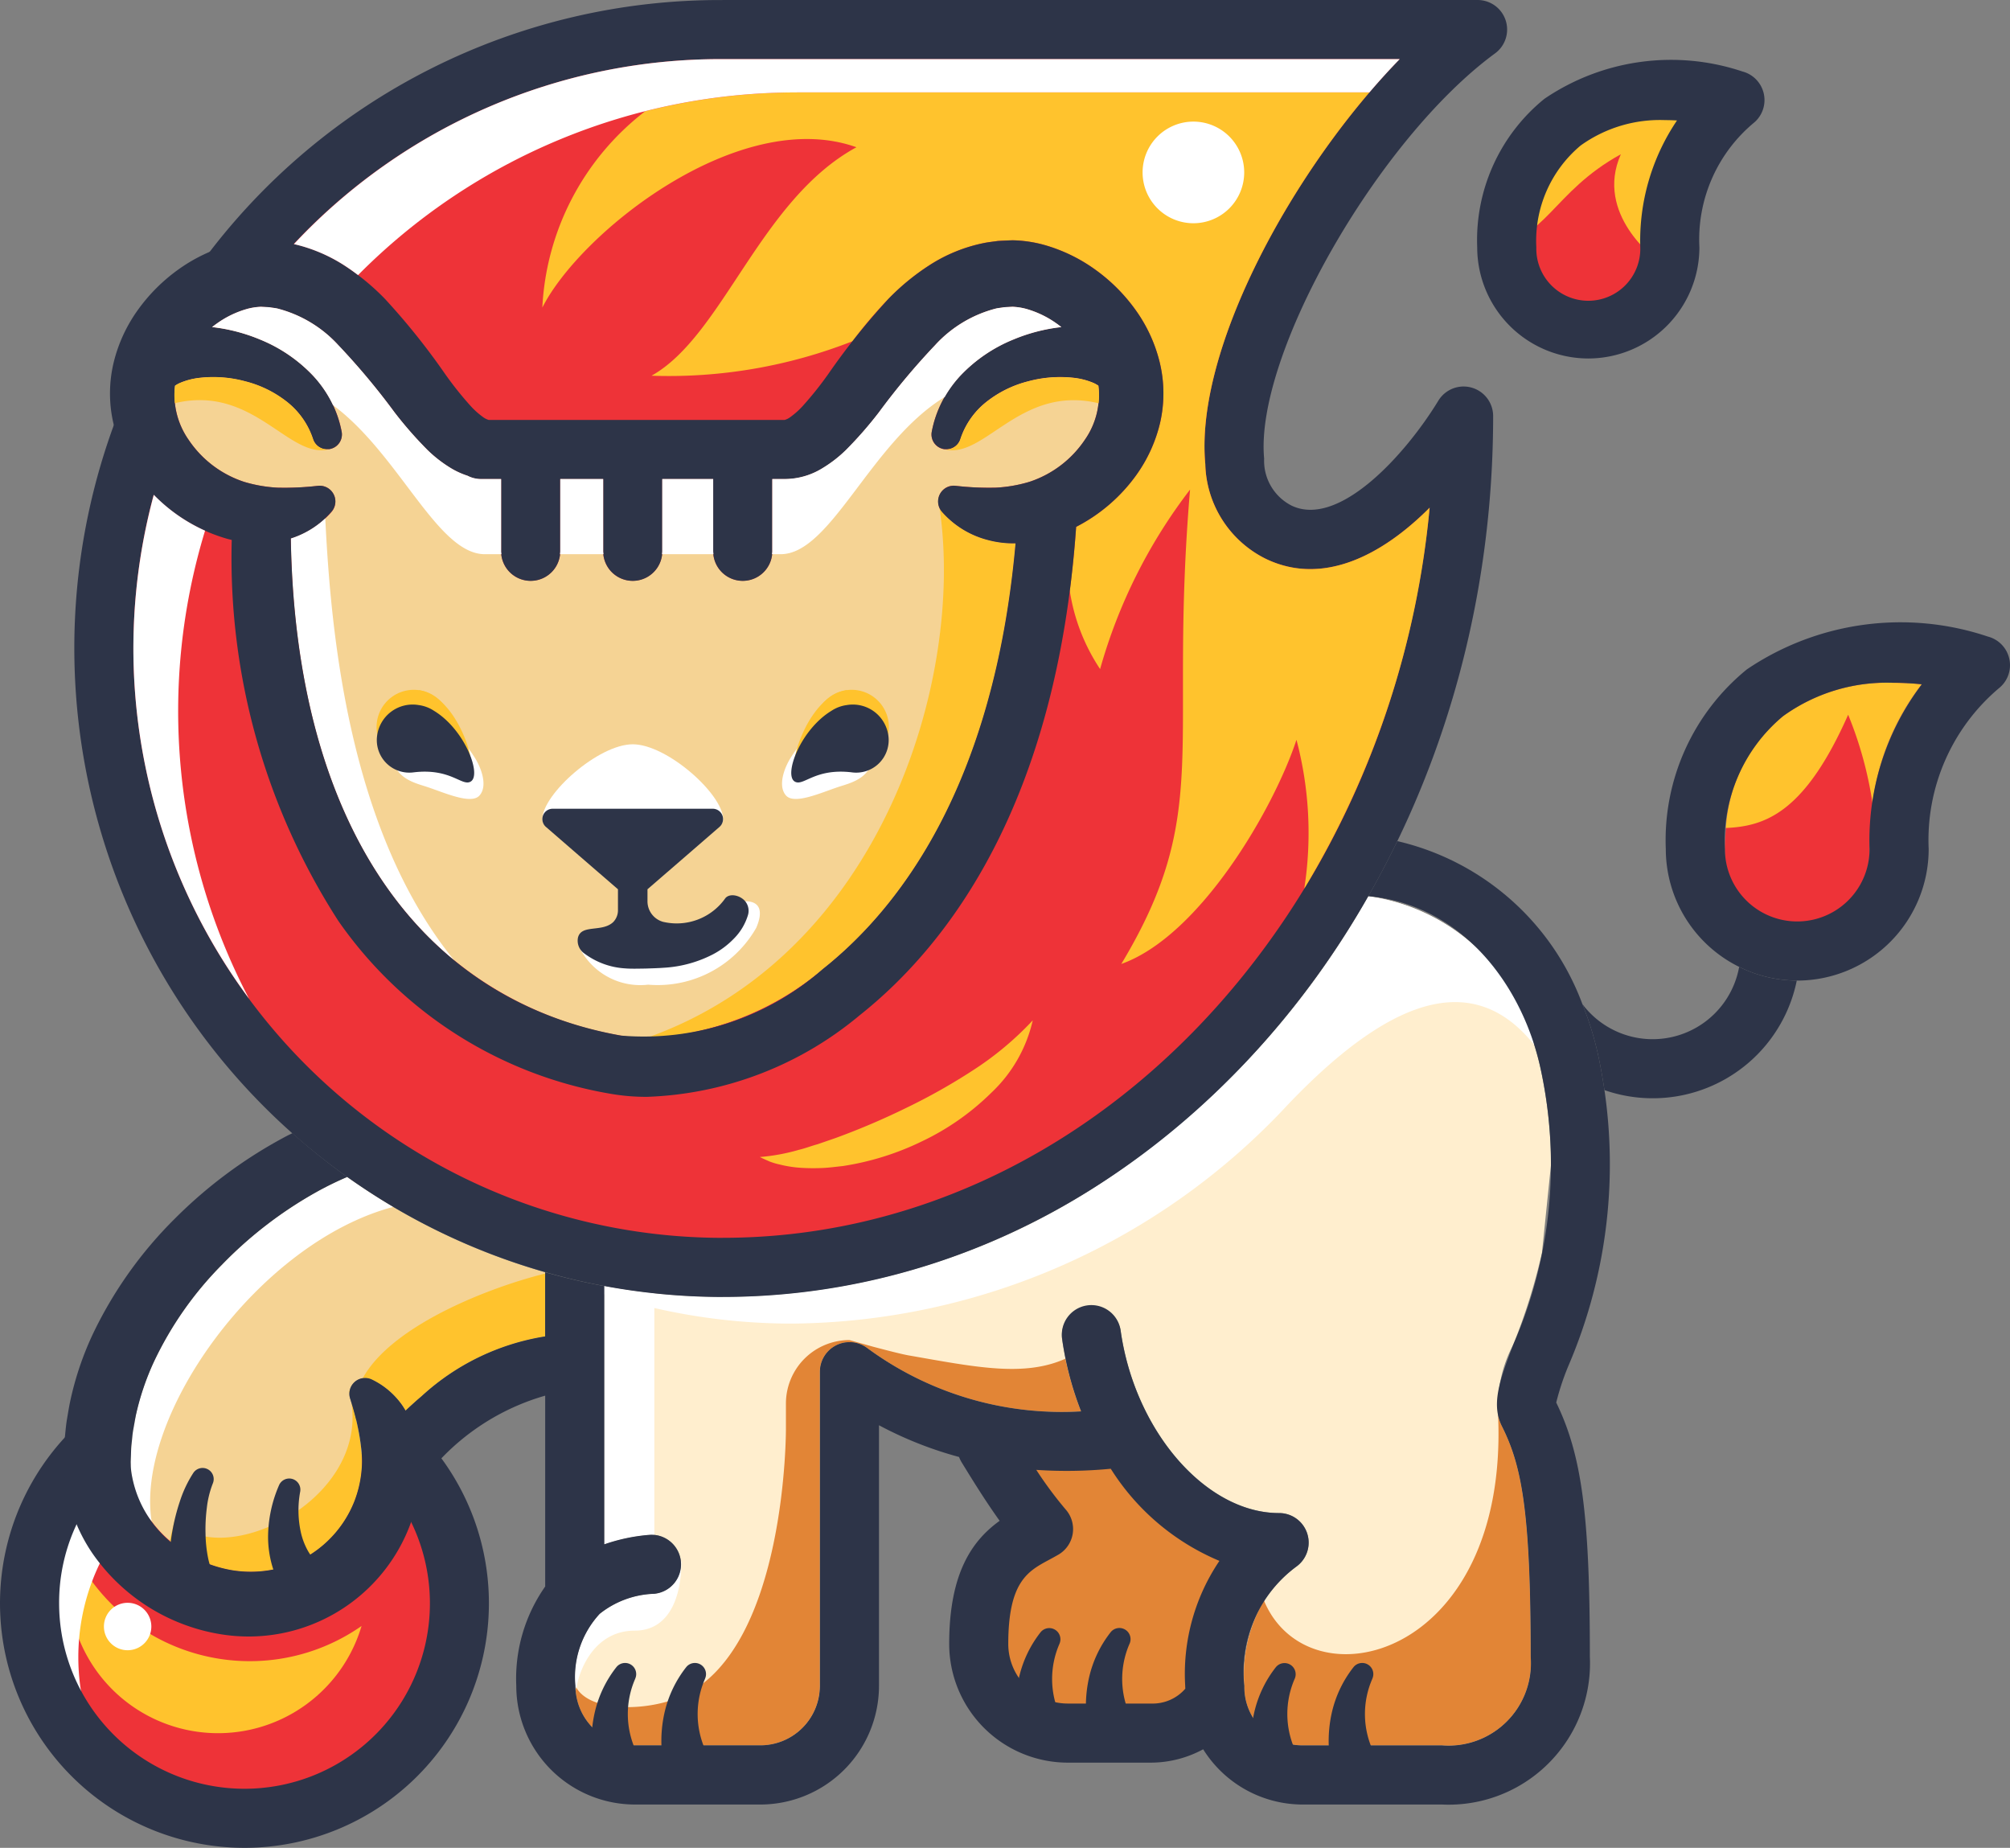<svg id="bff92399-c1a0-4395-a7e7-c5e6cab3db6e" data-name="Layer 1" xmlns="http://www.w3.org/2000/svg" viewBox="0 0 52.224 48"><rect x="0" y="0" width="52.224" height="48" fill="#808080" stroke="none"/><path d="M49.932,17.775a6.354,6.354,0,0,0-1.279,3.091,8.916,8.916,0,0,0-.078,1.19,1.88,1.88,0,1,1-3.759,0c0-.186.01-.37.027-.548a4.052,4.052,0,0,1,1.483-2.905,4.615,4.615,0,0,1,2.863-.866A7.194,7.194,0,0,1,49.932,17.775Z" fill="#ee3338"/><path d="M39.316,34.931a3.486,3.486,0,0,0-.392,1.841v.002a1.372,1.372,0,0,0,.1.274c.507,1.012.747,2.166.747,5.988a2.14,2.14,0,0,1-2.304,2.304h-3.59A1.513,1.513,0,0,1,32.33,43.792a3.83,3.83,0,0,1,.511-2.215,3.366,3.366,0,0,1,.848-.887.768.768,0,0,0-.457-1.386c-1.894,0-3.741-2.118-4.113-4.722a.768.768,0,1,0-1.521.217c.023.167.054.332.086.495a8.325,8.325,0,0,0,.408,1.371,8.514,8.514,0,0,1-5.567-1.651.769.769,0,0,0-1.222.62v8.159a1.547,1.547,0,0,1-1.547,1.547h-3.258a1.548,1.548,0,0,1-1.53-1.318c-.004-.029-.008-.06-.01-.089a1.18,1.18,0,0,1-.008-.14,2.411,2.411,0,0,1,.633-1.87,2.379,2.379,0,0,1,1.411-.521.766.766,0,0,0,.697-.833l-.002-.009a.769.769,0,0,0-.687-.688.871.871,0,0,0-.144,0,4.75,4.75,0,0,0-1.157.246V33.408c.428.08.862.144,1.302.188a16.29,16.29,0,0,0,1.774.094h.01A17.98,17.98,0,0,0,28.46,30.832a21.537,21.537,0,0,0,7.091-7.551,5.19,5.19,0,0,1,4.314,3.865c.069.222.128.446.175.669a12.137,12.137,0,0,1,.261,2.41l-.238,2.32A15.521,15.521,0,0,1,39.316,34.931Z" fill="#ffeece"/><path d="M39.864,27.145c-1.49-1.868-3.578-1.409-6.397,1.544a17.789,17.789,0,0,1-12.868,5.693H20.597A15.95,15.95,0,0,1,15.7,33.62V33.408a16.768,16.768,0,0,0,3.075.282h.01a17.987,17.987,0,0,0,9.674-2.858,21.537,21.537,0,0,0,7.091-7.551A5.19,5.19,0,0,1,39.864,27.145Z" fill="#fff"/><path d="M11.938,41.647a5.586,5.586,0,1,1-.513-2.337A5.528,5.528,0,0,1,11.938,41.647Z" fill="#ee3338"/><path d="M6.489,43.151a5.09,5.09,0,0,1-4.606-2.924,3.889,3.889,0,0,0,7.511,2.01A5.061,5.061,0,0,1,6.489,43.151Z" fill="#ffc32d"/><path d="M2.035,43.047a5.583,5.583,0,0,1,9.033-4.392,5.584,5.584,0,1,0-8.163,7.383A5.557,5.557,0,0,1,2.035,43.047Z" fill="#fff"/><path d="M6.353,48A6.352,6.352,0,0,1,2.012,37.01a.767.767,0,1,1,1.049,1.12A4.773,4.773,0,0,0,1.536,41.648a4.817,4.817,0,1,0,8.391-3.229.768.768,0,1,1,1.14-1.029A6.354,6.354,0,0,1,6.353,48Z" fill="#2d3448"/><path d="M3.932,42.251a.616.616,0,1,1-.616-.616A.616.616,0,0,1,3.932,42.251Z" fill="#fff"/><path d="M17.001,33.596v6.276a.87.87,0,0,0-.144,0,4.74,4.74,0,0,0-1.157.246V33.408C16.128,33.488,16.562,33.552,17.001,33.596Z" fill="#fff"/><path d="M14.164,33.049v1.667a6.163,6.163,0,0,0-3.209,1.553c-.112.093-.258.223-.416.374-.029-.048-.056-.094-.089-.14a2.047,2.047,0,0,0-.795-.67.385.385,0,0,0-.231-.03H9.422a.217.217,0,0,0-.052.012.407.407,0,0,0-.286.328.144.144,0,0,0-.004.049.368.368,0,0,0,.015.13l.016.053a.604.604,0,0,0,.019.061c.067.232.124.436.165.641a5.095,5.095,0,0,1,.097.645,2.434,2.434,0,0,1,.012.284,3.337,3.337,0,0,1-.027.334,2.877,2.877,0,0,1-2.044,2.372,2.988,2.988,0,0,1-1.3.077,3.347,3.347,0,0,1-1.244-.484,3.435,3.435,0,0,1-.382-.285,3.17,3.17,0,0,1-.468-.499,2.603,2.603,0,0,1-.532-1.315c-.004-.053-.01-.102-.01-.154l-.002-.077.002-.092c.008-.121.004-.244.019-.365.014-.121.021-.244.041-.365l.065-.363a6.69,6.69,0,0,1,.474-1.416,9.068,9.068,0,0,1,1.762-2.514A10.569,10.569,0,0,1,8.233,30.958c.258-.144.52-.27.788-.386.386.275.785.535,1.194.778A16.856,16.856,0,0,0,14.164,33.049Z" fill="#f5d394"/><path d="M3.94,39.523a2.611,2.611,0,0,1-.532-1.315c-.003-.053-.01-.102-.01-.154l-.002-.077.002-.093c.008-.12.004-.243.02-.365.013-.12.021-.243.04-.365l.065-.363a6.684,6.684,0,0,1,.474-1.416A9.057,9.057,0,0,1,5.76,32.861a10.566,10.566,0,0,1,2.474-1.902,8.75,8.75,0,0,1,.787-.386c.386.275.786.535,1.195.778C6.727,32.277,3.507,36.767,3.94,39.523Z" fill="#fff"/><path d="M31.792,43.933A2.796,2.796,0,0,1,29.915,45.115H27.744A2.313,2.313,0,0,1,25.43,42.8a3.053,3.053,0,0,1,1.966-3.107c-.609-.823-1.295-1.321-1.731-2.035l.001-.001a25.01,25.01,0,0,0,3.843-.179,4.849,4.849,0,0,0,3.953,2.689,4.14,4.14,0,0,0-1.672,3.721C31.791,43.904,31.791,43.917,31.792,43.933Z" fill="#e28536"/><path d="M17.704,40.558c0,1.036-.38,1.8-1.21,1.8-1.171,0-1.526,1.267-1.526,1.618,0,.016-.002.031-.002.045a1.559,1.559,0,0,1-.017-.228,2.415,2.415,0,0,1,.633-1.87,2.376,2.376,0,0,1,1.411-.52.767.767,0,0,0,.697-.833l-.002-.01Z" fill="#fff"/><path d="M28.09,36.664a8.516,8.516,0,0,1-5.567-1.651.769.769,0,0,0-1.221.62v8.16a1.548,1.548,0,0,1-1.547,1.546H16.496a1.549,1.549,0,0,1-1.53-1.318c-.004-.029-.008-.059-.01-.089l.012-.105c.372.675,1.927.63,2.801.211,2.676-1.282,2.651-6.923,2.651-6.923v-.656a1.649,1.649,0,0,1,1.651-1.649s.29.082.627.176c.338.089.722.189.908.222,1.712.298,2.995.572,4.076.086A8.411,8.411,0,0,0,28.09,36.664Z" fill="#e28536"/><path d="M14.164,33.082v1.634a6.162,6.162,0,0,0-3.209,1.553c-.112.093-.258.223-.417.374-.03-.048-.056-.094-.088-.14a2.048,2.048,0,0,0-.795-.67.385.385,0,0,0-.231-.03C10.174,34.431,12.7,33.446,14.164,33.082Z" fill="#ffc32d"/><path d="M39.771,43.035a2.14,2.14,0,0,1-2.304,2.304h-3.59a1.513,1.513,0,0,1-1.548-1.547,3.828,3.828,0,0,1,.511-2.215c1.151,2.767,6.355,1.534,6.084-4.804a1.367,1.367,0,0,0,.1.275C39.531,38.059,39.771,39.213,39.771,43.035Z" fill="#e28536"/><path d="M9.081,36.19c-.006-.023-.012-.046-.017-.069l.021.021A.144.144,0,0,0,9.081,36.19Z" fill="#ffc32d"/><path d="M9.406,38.005a3.304,3.304,0,0,1-.027.334,2.878,2.878,0,0,1-2.044,2.373,3,3,0,0,1-1.3.077A3.347,3.347,0,0,1,4.79,40.306a3.448,3.448,0,0,1-.382-.285l.131-.531c1.154,1.329,4.991-.43,4.592-3.055.067.232.124.436.165.642a5.25,5.25,0,0,1,.097.645A2.433,2.433,0,0,1,9.406,38.005Z" fill="#ffc32d"/><path d="M7.446,41.401A2.125,2.125,0,0,1,7.07,40.668a2.716,2.716,0,0,1-.105-.735,3.408,3.408,0,0,1,.282-1.345A.289.289,0,0,1,7.8,38.745l-.002.011A2.661,2.661,0,0,0,7.825,39.84a1.784,1.784,0,0,0,.182.457,1.002,1.002,0,0,0,.27.306.586.586,0,1,1-.669.962.611.611,0,0,1-.122-.113Z" fill="#2d3448"/><path d="M4.735,41.637a1.706,1.706,0,0,1-.135-.178,1.286,1.286,0,0,1-.074-.155.76.76,0,0,1-.047-.14l-.032-.13a2.715,2.715,0,0,1-.041-.452,4.48,4.48,0,0,1,.073-.813,5.279,5.279,0,0,1,.195-.771,3.115,3.115,0,0,1,.351-.74.289.289,0,0,1,.507.27l-.005.013a2.49,2.49,0,0,0-.153.627,4.4,4.4,0,0,0-.034.672,3.51,3.51,0,0,0,.07.647,1.61,1.61,0,0,0,.08.268l.025.043c.007.017.014.03.021.03.005.001.012.015.011.006a.062.062,0,0,0-.021-.035.576.576,0,1,1-.791.838Z" fill="#2d3448"/><path d="M15.421,45.81a3.334,3.334,0,0,1,.034-1.337,2.977,2.977,0,0,1,.558-1.164.289.289,0,0,1,.492.295l-.002.007a2.281,2.281,0,0,0,.026,1.884.583.583,0,0,1-1.056.495.628.628,0,0,1-.046-.145Z" fill="#2d3448"/><path d="M17.235,45.81a3.351,3.351,0,0,1,.034-1.337,2.979,2.979,0,0,1,.558-1.164.289.289,0,0,1,.492.295l-.002.007a2.284,2.284,0,0,0,.026,1.884.583.583,0,0,1-1.056.495.663.663,0,0,1-.046-.145Z" fill="#2d3448"/><path d="M32.556,45.81a3.362,3.362,0,0,1,.034-1.337,2.977,2.977,0,0,1,.558-1.164.29.29,0,0,1,.493.295l-.003.007a2.281,2.281,0,0,0,.027,1.884.584.584,0,0,1-1.056.495.625.625,0,0,1-.045-.145Z" fill="#2d3448"/><path d="M34.573,45.81a3.351,3.351,0,0,1,.034-1.337,2.976,2.976,0,0,1,.558-1.164.289.289,0,0,1,.492.295l-.002.007a2.281,2.281,0,0,0,.026,1.884.583.583,0,1,1-1.056.495.663.663,0,0,1-.046-.145Z" fill="#2d3448"/><path d="M26.445,44.9a3.349,3.349,0,0,1,.034-1.337,2.976,2.976,0,0,1,.558-1.164.29.29,0,0,1,.492.296l-.002.006a2.281,2.281,0,0,0,.026,1.884.583.583,0,1,1-1.056.495.665.665,0,0,1-.046-.145Z" fill="#2d3448"/><path d="M28.265,44.9a3.364,3.364,0,0,1,.034-1.337,2.977,2.977,0,0,1,.558-1.164.29.29,0,0,1,.493.296l-.003.006a2.281,2.281,0,0,0,.027,1.884.584.584,0,0,1-1.056.495.622.622,0,0,1-.045-.145Z" fill="#2d3448"/><path d="M39.148,6.425a2.119,2.119,0,0,0,4.237,0A4.723,4.723,0,0,1,45.077,2.6C41.458,1.655,39.148,3.491,39.148,6.425Z" fill="#ee3338"/><path d="M49.931,17.775a6.354,6.354,0,0,0-1.279,3.091,9.924,9.924,0,0,0-.633-2.3c-1.129,2.55-2.156,2.897-3.177,2.942a4.053,4.053,0,0,1,1.483-2.905,4.615,4.615,0,0,1,2.863-.866A7.166,7.166,0,0,1,49.931,17.775Z" fill="#ffc32d"/><path d="M38.681,6.414c1.492-.154,1.639-1.422,3.432-2.407-.693,1.564.927,2.735.927,2.735L44.403,3.62,44.014,2.216,40.78,2.736Z" fill="#ffc32d"/><path d="M38.326,10.807a24.241,24.241,0,0,1-3.329,12.418c-3.507,5.898-9.421,9.697-15.922,9.697h-.002A16.089,16.089,0,0,1,4.117,10.936l.941-1.684,1.125-2.014a16.044,16.044,0,0,1,12.89-6.47h19.616c-3.964,2.909-8.51,11.457-5.164,13.059C35.303,14.678,37.307,12.482,38.326,10.807Z" fill="#ee3338"/><path d="M28.189,11.422a2.78,2.78,0,0,1-1.444,1.095,3.671,3.671,0,0,1-.87.15,7.384,7.384,0,0,1-1.025-.045l-.033-.004a.396.396,0,0,0-.298.094.421.421,0,0,0-.052.576,2.378,2.378,0,0,0,1.214.741,2.501,2.501,0,0,0,.706.084c-.559,6.272-3.003,9.47-5.01,11.06a7.608,7.608,0,0,1-4.569,1.783h-.002a3.937,3.937,0,0,1-.668-.054,9.349,9.349,0,0,1-4.334-1.954l-.002-.002c-2.664-2.186-4.161-5.966-4.244-10.96a2.39,2.39,0,0,0,.894-.522,1.673,1.673,0,0,0,.169-.175.411.411,0,0,0-.351-.67l-.031.004a7.402,7.402,0,0,1-1.025.045,3.667,3.667,0,0,1-.869-.15A2.783,2.783,0,0,1,4.898,11.422a2.04,2.04,0,0,1-.351-1.404.934.934,0,0,1,.126-.071,1.858,1.858,0,0,1,.505-.133,3.171,3.171,0,0,1,1.192.091A2.873,2.873,0,0,1,7.457,10.44a2.029,2.029,0,0,1,.673.96l.004.009a.385.385,0,0,0,.745-.183,2.805,2.805,0,0,0-.223-.695v-.002a2.984,2.984,0,0,0-.539-.784,3.949,3.949,0,0,0-1.365-.926,4.6,4.6,0,0,0-1.242-.32c.037-.029.075-.058.113-.086a2.519,2.519,0,0,1,.793-.385,1.584,1.584,0,0,1,.365-.058l.215.012c.069.013.141.017.21.033a3.227,3.227,0,0,1,1.587.954,18.476,18.476,0,0,1,1.46,1.745,10.678,10.678,0,0,0,.858.982,3.475,3.475,0,0,0,.624.477,2.008,2.008,0,0,0,.417.187.743.743,0,0,0,.344.084H13.02V14.32c0,.026.002.051.004.077a.768.768,0,0,0,1.528,0c.002-.025.004-.05.004-.077V12.441h1.115V14.32c0,.026.002.051.004.077a.768.768,0,0,0,1.528,0c.002-.025.004-.05.004-.077V12.441H18.53V14.32c0,.026.002.051.004.077a.768.768,0,0,0,1.528,0c.002-.025.004-.05.004-.077V12.441h.321a1.853,1.853,0,0,0,.967-.271,3.501,3.501,0,0,0,.624-.477,10.47,10.47,0,0,0,.858-.982,18.461,18.461,0,0,1,1.459-1.745,3.219,3.219,0,0,1,1.588-.954c.069-.016.14-.02.209-.033l.213-.012a1.588,1.588,0,0,1,.367.058,2.516,2.516,0,0,1,.791.385c.04.029.077.058.115.086a4.592,4.592,0,0,0-1.242.32,3.969,3.969,0,0,0-1.367.926,2.966,2.966,0,0,0-.422.567,2.788,2.788,0,0,0-.338.914.384.384,0,0,0,.744.183L24.956,11.4a2.022,2.022,0,0,1,.675-.96,2.866,2.866,0,0,1,1.085-.534,3.177,3.177,0,0,1,1.192-.091,1.846,1.846,0,0,1,.507.133,1.016,1.016,0,0,1,.124.071A2.022,2.022,0,0,1,28.189,11.422Z" fill="#f5d394"/><path d="M15.084,24.668a1.768,1.768,0,0,0,1.756.91,2.947,2.947,0,0,0,2.81-1.479c.425-.999-.733-.667-.862-.479a11.524,11.524,0,0,1-.806.97l-1.867.013Z" fill="#fff"/><path d="M16.44,19.334c-.894,0-2.349,1.3-2.349,1.945,0,.405,1.059.461,2.349.462,1.29-.001,2.348-.058,2.348-.462C18.788,20.634,17.333,19.334,16.44,19.334Z" fill="#fff"/><path d="M26.387,14.114c-.558,6.272-3.003,9.47-5.01,11.06a7.609,7.609,0,0,1-4.569,1.783c6.064-2.139,8.264-9.279,7.604-13.759a.401.401,0,0,0,.056.092,2.377,2.377,0,0,0,1.214.741A2.497,2.497,0,0,0,26.387,14.114Z" fill="#ffc32d"/><path d="M11.801,24.945c-2.664-2.186-4.162-5.967-4.244-10.96a2.404,2.404,0,0,0,.894-.523C8.597,16.437,9.058,21.574,11.801,24.945Z" fill="#fff"/><path d="M43.263,3.12a3.53,3.53,0,0,0-2.196.661,3.227,3.227,0,0,0-1.15,2.644,1.351,1.351,0,1,0,2.701,0A5.577,5.577,0,0,1,43.572,3.129C43.468,3.123,43.364,3.12,43.263,3.12ZM41.268,9.312a2.89,2.89,0,0,1-2.887-2.887,4.723,4.723,0,0,1,1.747-3.859,5.852,5.852,0,0,1,5.144-.709.768.768,0,0,1,.312,1.32,3.943,3.943,0,0,0-1.43,3.248A2.89,2.89,0,0,1,41.268,9.312Z" fill="#2d3448"/><path d="M39.12.528A.767.767,0,0,0,38.39,0H18.775l-.008.001A16.702,16.702,0,0,0,5.27,6.779a.768.768,0,0,0,.156,1.075A.768.768,0,0,0,6.5,7.697a15.18,15.18,0,0,1,12.274-6.161H36.366c-2.762,2.837-5.33,7.531-5.05,10.519a2.821,2.821,0,0,0,1.578,2.464c1.465.701,3.001-.077,4.251-1.331-1.029,10.654-8.875,18.966-18.37,18.966l-.007.001A15.319,15.319,0,0,1,4.534,11.217a.768.768,0,0,0-1.428-.565A16.856,16.856,0,0,0,18.774,33.691l.011-.001C29.82,33.684,38.795,23.42,38.795,10.806a.768.768,0,0,0-1.423-.399c-.863,1.416-2.591,3.312-3.814,2.727a1.307,1.307,0,0,1-.713-1.222C32.594,9.234,35.79,3.627,38.844,1.387A.768.768,0,0,0,39.12.528Z" fill="#2d3448"/><path d="M37.145,13.188c-1.249,1.253-2.786,2.032-4.251,1.331a2.821,2.821,0,0,1-1.578-2.464C31.063,9.353,33.139,5.258,35.58,2.4H20.707l-.001.001a16.093,16.093,0,0,0-3.943.489,6.862,6.862,0,0,0-2.672,5.1c.993-1.965,5.13-5.247,8.161-4.165C19.743,5.19,18.789,8.717,16.928,9.76a13.06,13.06,0,0,0,5.224-.897,11.347,11.347,0,0,1,.933-1.101,6.056,6.056,0,0,1,1.073-.879,4.112,4.112,0,0,1,1.384-.566c.126-.026.254-.039.381-.058.128-.009.255-.013.383-.018a3.366,3.366,0,0,1,.811.117,4.248,4.248,0,0,1,1.345.649,4.555,4.555,0,0,1,1.036,1.035,3.933,3.933,0,0,1,.634,1.374,3.435,3.435,0,0,1,.013,1.555,3.843,3.843,0,0,1-.625,1.373,4.378,4.378,0,0,1-1.559,1.341c-.041.576-.097,1.127-.166,1.659a5.029,5.029,0,0,0,.788,2.036A13.759,13.759,0,0,1,30.92,12.718c-.567,6.724.606,8.342-1.786,12.322,2.053-.73,3.969-4.053,4.551-5.823a9.454,9.454,0,0,1,.203,3.865A23.272,23.272,0,0,0,37.145,13.188Z" fill="#ffc32d"/><path d="M28.188,11.422a2.782,2.782,0,0,1-1.444,1.095,3.703,3.703,0,0,1-.869.151,7.529,7.529,0,0,1-1.026-.046l-.033-.003a.409.409,0,0,0-.349.669,2.378,2.378,0,0,0,1.213.743,2.556,2.556,0,0,0,.706.083c-.559,6.271-3.003,9.47-5.01,11.06a7.056,7.056,0,0,1-5.24,1.727c-5.349-.954-8.46-5.653-8.58-12.915a2.333,2.333,0,0,0,1.062-.698.408.408,0,0,0-.349-.669l-.031.003a7.541,7.541,0,0,1-1.026.046,3.694,3.694,0,0,1-.869-.151,2.775,2.775,0,0,1-1.444-1.095A2.03,2.03,0,0,1,4.547,10.02a.799.799,0,0,1,.126-.071,1.837,1.837,0,0,1,.506-.133,3.187,3.187,0,0,1,1.191.09,2.893,2.893,0,0,1,1.087.534A2.037,2.037,0,0,1,8.131,11.4l.003.009a.385.385,0,0,0,.745-.184,2.915,2.915,0,0,0-.761-1.482,3.941,3.941,0,0,0-1.367-.925A4.547,4.547,0,0,0,5.509,8.497c.037-.029.075-.058.114-.085a2.546,2.546,0,0,1,.792-.386A1.574,1.574,0,0,1,6.781,7.97l.214.011c.069.013.14.018.209.033a3.229,3.229,0,0,1,1.588.954,18.412,18.412,0,0,1,1.46,1.744,9.979,9.979,0,0,0,.859.981,3.35,3.35,0,0,0,.622.479,2.099,2.099,0,0,0,.417.188.766.766,0,0,0,.344.085H13.02v1.876a.768.768,0,1,0,1.536,0v-1.876h1.116v1.876a.768.768,0,1,0,1.536,0v-1.876H18.53v1.876a.768.768,0,1,0,1.536,0v-1.876h.321a1.871,1.871,0,0,0,.967-.272,3.354,3.354,0,0,0,.623-.479,10.182,10.182,0,0,0,.859-.981A18.561,18.561,0,0,1,24.294,8.967a3.236,3.236,0,0,1,1.588-.954c.069-.015.14-.02.21-.033l.213-.011a1.582,1.582,0,0,1,.366.056,2.542,2.542,0,0,1,.791.386c.04.027.077.057.114.085a4.555,4.555,0,0,0-1.242.321,3.946,3.946,0,0,0-1.366.925,2.916,2.916,0,0,0-.761,1.482.385.385,0,0,0,.745.184l.003-.009a2.037,2.037,0,0,1,.674-.961,2.889,2.889,0,0,1,1.086-.534,3.191,3.191,0,0,1,1.192-.09,1.852,1.852,0,0,1,.506.133.823.823,0,0,1,.125.071A2.026,2.026,0,0,1,28.188,11.422ZM30.133,9.417a3.919,3.919,0,0,0-.635-1.374A4.523,4.523,0,0,0,28.462,7.008a4.236,4.236,0,0,0-1.344-.649,3.326,3.326,0,0,0-.811-.117c-.129.005-.255.01-.383.018-.127.018-.255.031-.381.058a4.106,4.106,0,0,0-1.385.566,6.066,6.066,0,0,0-1.074.879,17.866,17.866,0,0,0-1.561,1.949,8.921,8.921,0,0,1-.677.846,2.079,2.079,0,0,1-.303.27.468.468,0,0,1-.157.081H12.7a.477.477,0,0,1-.158-.081,2.116,2.116,0,0,1-.303-.27,8.92,8.92,0,0,1-.676-.846,17.877,17.877,0,0,0-1.562-1.949,6.052,6.052,0,0,0-1.073-.879,4.109,4.109,0,0,0-1.385-.566c-.125-.026-.253-.039-.381-.058-.127-.009-.255-.013-.382-.018a3.322,3.322,0,0,0-.811.117A4.248,4.248,0,0,0,4.624,7.008,4.555,4.555,0,0,0,3.588,8.043,3.934,3.934,0,0,0,2.953,9.417a3.446,3.446,0,0,0-.012,1.555,3.856,3.856,0,0,0,.624,1.373,4.345,4.345,0,0,0,2.348,1.654c.035.01.072.018.108.027A17.406,17.406,0,0,0,8.79,23.921a10.818,10.818,0,0,0,7.077,4.492,5.401,5.401,0,0,0,.941.079A9.095,9.095,0,0,0,22.33,26.378c2.307-1.828,5.128-5.508,5.63-12.692a4.396,4.396,0,0,0,1.56-1.341,3.842,3.842,0,0,0,.624-1.373A3.435,3.435,0,0,0,30.133,9.417Z" fill="#2d3448"/><path d="M19.387,23.446c-.117-.181-.414-.259-.539-.117a1.546,1.546,0,0,1-1.624.616.554.554,0,0,1-.401-.539v-.306l1.016-.879.855-.741a.269.269,0,0,0-.176-.472H14.36a.269.269,0,0,0-.176.472l.855.741,1.017.879v.531a.441.441,0,0,1-.124.322c-.292.273-.828.049-.915.403a.405.405,0,0,0,.163.41,1.963,1.963,0,0,0,1.06.389c.173.014.347.006.521.005l.26-.009.13-.006.153-.01a3.173,3.173,0,0,0,1.222-.346,2.129,2.129,0,0,0,.547-.412,1.466,1.466,0,0,0,.363-.614A.392.392,0,0,0,19.387,23.446Z" fill="#2d3448"/><path d="M22.668,19.35c-.082-.528-.281-.684-.839-.614a1.207,1.207,0,0,0-.199.044l-.006.002a2.104,2.104,0,0,0-1.047.851c-.203.298-.377.785-.153,1.033.217.239.891-.068,1.356-.223C22.123,20.328,22.799,20.198,22.668,19.35Z" fill="#fff"/><path d="M21.169,19.011a.967.967,0,1,0,.833-1.084A.968.968,0,0,0,21.169,19.011Z" fill="#ffc32d"/><path d="M22.002,17.927c-1.007.132-1.624,2.096-1.283,2.297.227.134-.113-.163,1.535-.38" fill="#ffc32d"/><path d="M23.086,19.147a.932.932,0,0,0-1.085-.832.948.948,0,0,0-.398.149c-.801.485-1.247,1.664-.954,1.838.227.134.515-.353,1.477-.24A.844.844,0,0,0,23.086,19.147Z" fill="#2d3448"/><path d="M10.213,19.35c.081-.528.28-.684.839-.614a1.225,1.225,0,0,1,.199.044l.005.002a2.102,2.102,0,0,1,1.048.851c.203.298.377.785.153,1.033-.217.239-.891-.068-1.357-.223C10.757,20.328,10.081,20.198,10.213,19.35Z" fill="#fff"/><path d="M11.71,19.011a.967.967,0,1,1-.833-1.084A.968.968,0,0,1,11.71,19.011Z" fill="#ffc32d"/><path d="M10.878,17.927c1.007.132,1.624,2.096,1.284,2.297-.227.134.112-.163-1.536-.38" fill="#ffc32d"/><path d="M9.794,19.147a.931.931,0,0,1,1.084-.832.948.948,0,0,1,.398.149c.801.485,1.247,1.664.954,1.838-.227.134-.515-.353-1.477-.24A.844.844,0,0,1,9.794,19.147Z" fill="#2d3448"/><path d="M19.743,30.055a5.12,5.12,0,0,0,1.015-.187c.162-.038.323-.101.482-.144l.475-.164a18.887,18.887,0,0,0,1.833-.782,15.512,15.512,0,0,0,1.723-.97,8.167,8.167,0,0,0,1.562-1.303,3.706,3.706,0,0,1-1.078,1.882,6.581,6.581,0,0,1-1.787,1.254,7.151,7.151,0,0,1-2.072.649c-.182.019-.361.044-.544.051a5.25,5.25,0,0,1-.55-.006,3.018,3.018,0,0,1-.546-.086,1.701,1.701,0,0,1-.264-.079C19.905,30.131,19.822,30.096,19.743,30.055Z" fill="#ffc32d"/><path d="M32.327,4.479a1.32,1.32,0,1,1-1.32-1.32A1.32,1.32,0,0,1,32.327,4.479Z" fill="#fff"/><path d="M12.597,14.396h.431c-.002-.025-.008-.05-.008-.077V12.443h-.527a.756.756,0,0,1-.344-.085,2.063,2.063,0,0,1-.416-.187,3.39,3.39,0,0,1-.623-.479,10.261,10.261,0,0,1-.859-.98A18.353,18.353,0,0,0,8.792,8.967,3.242,3.242,0,0,0,7.204,8.013c-.069-.015-.14-.019-.209-.033l-.214-.011a1.586,1.586,0,0,0-.366.057,2.52,2.52,0,0,0-.791.385c-.04.027-.077.057-.114.085a4.556,4.556,0,0,1,1.242.322,3.931,3.931,0,0,1,1.366.924,3.02,3.02,0,0,1,.535.783C10.379,11.807,11.364,14.396,12.597,14.396Z" fill="#fff"/><path d="M14.557,12.443v1.876a.608.608,0,0,1-.008.077h1.131c-.002-.026-.008-.05-.008-.077V12.443Z" fill="#fff"/><path d="M24.545,10.313a3.017,3.017,0,0,1,.424-.571,3.929,3.929,0,0,1,1.366-.924,4.515,4.515,0,0,1,1.242-.321c-.038-.029-.075-.059-.114-.086a2.564,2.564,0,0,0-.792-.385,1.577,1.577,0,0,0-.366-.057l-.213.011c-.069.014-.14.018-.209.033a3.232,3.232,0,0,0-1.588.954,18.324,18.324,0,0,0-1.46,1.744,10.143,10.143,0,0,1-.859.981,3.35,3.35,0,0,1-.623.479,1.87,1.87,0,0,1-.967.272h-.32v1.876c0,.026-.006.051-.008.077h.226C21.59,14.396,22.618,11.489,24.545,10.313Z" fill="#fff"/><path d="M17.207,12.443v1.876c0,.026-.005.051-.007.077h1.337c-.002-.026-.007-.05-.007-.077V12.443Z" fill="#fff"/><path d="M8.548,11.671V11.67a.384.384,0,0,1-.413-.261l-.003-.01a2.045,2.045,0,0,0-.674-.961,2.892,2.892,0,0,0-1.087-.534,3.168,3.168,0,0,0-1.191-.089,1.81,1.81,0,0,0-.506.133.745.745,0,0,0-.126.071,1.805,1.805,0,0,0-.004.454C6.587,9.984,7.506,11.94,8.548,11.671Z" fill="#ffc32d"/><path d="M28.539,10.02a.738.738,0,0,0-.126-.071,1.809,1.809,0,0,0-.506-.133,3.203,3.203,0,0,0-1.191.089,2.895,2.895,0,0,0-1.086.534,2.046,2.046,0,0,0-.675.961l-.003.01a.384.384,0,0,1-.408.263c1.04.26,1.96-1.688,3.999-1.198A1.805,1.805,0,0,0,28.539,10.02Z" fill="#ffc32d"/><path d="M3.996,12.853A15.28,15.28,0,0,0,6.47,25.941,16.069,16.069,0,0,1,5.328,13.785,4.337,4.337,0,0,1,3.996,12.853Z" fill="#fff"/><path d="M36.367,1.536H18.776A15.157,15.157,0,0,0,7.637,6.341a4.137,4.137,0,0,1,1.292.542c.131.084.255.172.374.263A16.018,16.018,0,0,1,20.707,2.401L20.707,2.4H35.581Q35.969,1.945,36.367,1.536Z" fill="#fff"/><path d="M30.794,43.793c0,.024.002.049.003.073a1.122,1.122,0,0,1-.883.386H27.743a1.548,1.548,0,0,1-1.546-1.547c0-1.617.511-1.891,1.051-2.182.091-.049.179-.097.26-.144a.769.769,0,0,0,.185-1.163,10.091,10.091,0,0,1-.768-1.034,11.842,11.842,0,0,0,1.935-.029,6.139,6.139,0,0,0,2.823,2.393A5.242,5.242,0,0,0,30.794,43.793Zm10.893-15.477c-.04-.266-.086-.536-.144-.816a8.338,8.338,0,0,0-.43-1.419h0a6.76,6.76,0,0,0-4.808-4.232q-.355.731-.754,1.431c2.491.226,4.042,2.388,4.488,4.533a11.667,11.667,0,0,1-.723,7.117c-.339.892-.583,1.537-.293,2.117.507,1.01.748,2.165.748,5.989a2.141,2.141,0,0,1-2.304,2.303H33.876A1.513,1.513,0,0,1,32.33,43.793a3.406,3.406,0,0,1,1.359-3.104.767.767,0,0,0-.456-1.385c-1.897,0-3.742-2.119-4.114-4.725a.768.768,0,1,0-1.52.218,8.383,8.383,0,0,0,.491,1.866,8.53,8.53,0,0,1-5.566-1.651.768.768,0,0,0-1.221.62v8.16a1.548,1.548,0,0,1-1.546,1.546H16.497A1.548,1.548,0,0,1,14.95,43.793a2.423,2.423,0,0,1,.632-1.872,2.399,2.399,0,0,1,1.413-.52.768.768,0,1,0-.137-1.53,4.683,4.683,0,0,0-1.158.245V33.408q-.78-.145-1.536-.359v1.666a6.167,6.167,0,0,0-3.21,1.553c-.111.093-.258.224-.416.374-.03-.048-.058-.095-.09-.141a2.037,2.037,0,0,0-.794-.67.408.408,0,0,0-.559.489l.017.053c.077.259.14.48.184.702a5.576,5.576,0,0,1,.098.645,2.418,2.418,0,0,1,.011.284,2.92,2.92,0,0,1-.027.334,2.981,2.981,0,0,1-.165.645A2.903,2.903,0,0,1,7.335,40.713a2.993,2.993,0,0,1-1.301.076,3.319,3.319,0,0,1-1.245-.482,2.926,2.926,0,0,1-1.381-2.099c-.005-.051-.01-.103-.01-.154l-.002-.077.003-.09c.007-.122.004-.244.018-.365s.022-.244.042-.365l.065-.363a6.803,6.803,0,0,1,.474-1.417A9.08,9.08,0,0,1,5.759,32.86a10.676,10.676,0,0,1,2.474-1.902,8.368,8.368,0,0,1,.789-.385,16.995,16.995,0,0,1-1.424-1.137c-.047.024-.096.045-.143.07a12.064,12.064,0,0,0-2.915,2.153,10.73,10.73,0,0,0-2.124,2.987,8.069,8.069,0,0,0-.599,1.787c-.032.156-.056.314-.083.47-.024.157-.036.318-.053.476s-.015.319-.022.48l-.004.12.004.134c.002.089.01.179.018.268a4.297,4.297,0,0,0,.725,1.97,5.032,5.032,0,0,0,3.374,2.107,4.484,4.484,0,0,0,4.91-2.933,4.567,4.567,0,0,0,.209-.863A.715.715,0,0,0,10.93,38.53a6.034,6.034,0,0,1,3.235-2.276v4.958a4.163,4.163,0,0,0-.751,2.581,3.086,3.086,0,0,0,3.083,3.082h3.259a3.086,3.086,0,0,0,3.082-3.082v-6.77a9.864,9.864,0,0,0,2.08.824.807.807,0,0,0,.061.128c.302.494.637,1.033.994,1.53-.701.506-1.311,1.337-1.311,3.2a3.085,3.085,0,0,0,3.082,3.082h2.171a2.864,2.864,0,0,0,1.346-.347,3.052,3.052,0,0,0,2.616,1.435h3.591a3.673,3.673,0,0,0,3.84-3.839c0-3.658-.205-5.228-.874-6.603a6.628,6.628,0,0,1,.318-.958A13.27,13.27,0,0,0,41.687,28.316Z" fill="#2d3448"/><path d="M48.575,22.057a1.879,1.879,0,0,1-3.758,0,4.217,4.217,0,0,1,1.511-3.454,4.603,4.603,0,0,1,2.861-.867,7.216,7.216,0,0,1,.744.04A6.712,6.712,0,0,0,48.575,22.057Zm3.628-4.955a.766.766,0,0,0-.553-.566,7.129,7.129,0,0,0-6.261.851,5.718,5.718,0,0,0-2.108,4.67,3.417,3.417,0,0,0,1.906,3.059h0a3.399,3.399,0,0,0,1.498.355l.011.001a3.419,3.419,0,0,0,3.415-3.415,5.164,5.164,0,0,1,1.852-4.202A.765.765,0,0,0,52.203,17.101Z" fill="#2d3448"/><path d="M45.187,25.116a2.284,2.284,0,0,1-4.074.966,8.332,8.332,0,0,1,.43,1.419c.058.279.104.55.144.816a3.819,3.819,0,0,0,4.997-2.845A3.397,3.397,0,0,1,45.187,25.116Z" fill="#2d3448"/></svg>